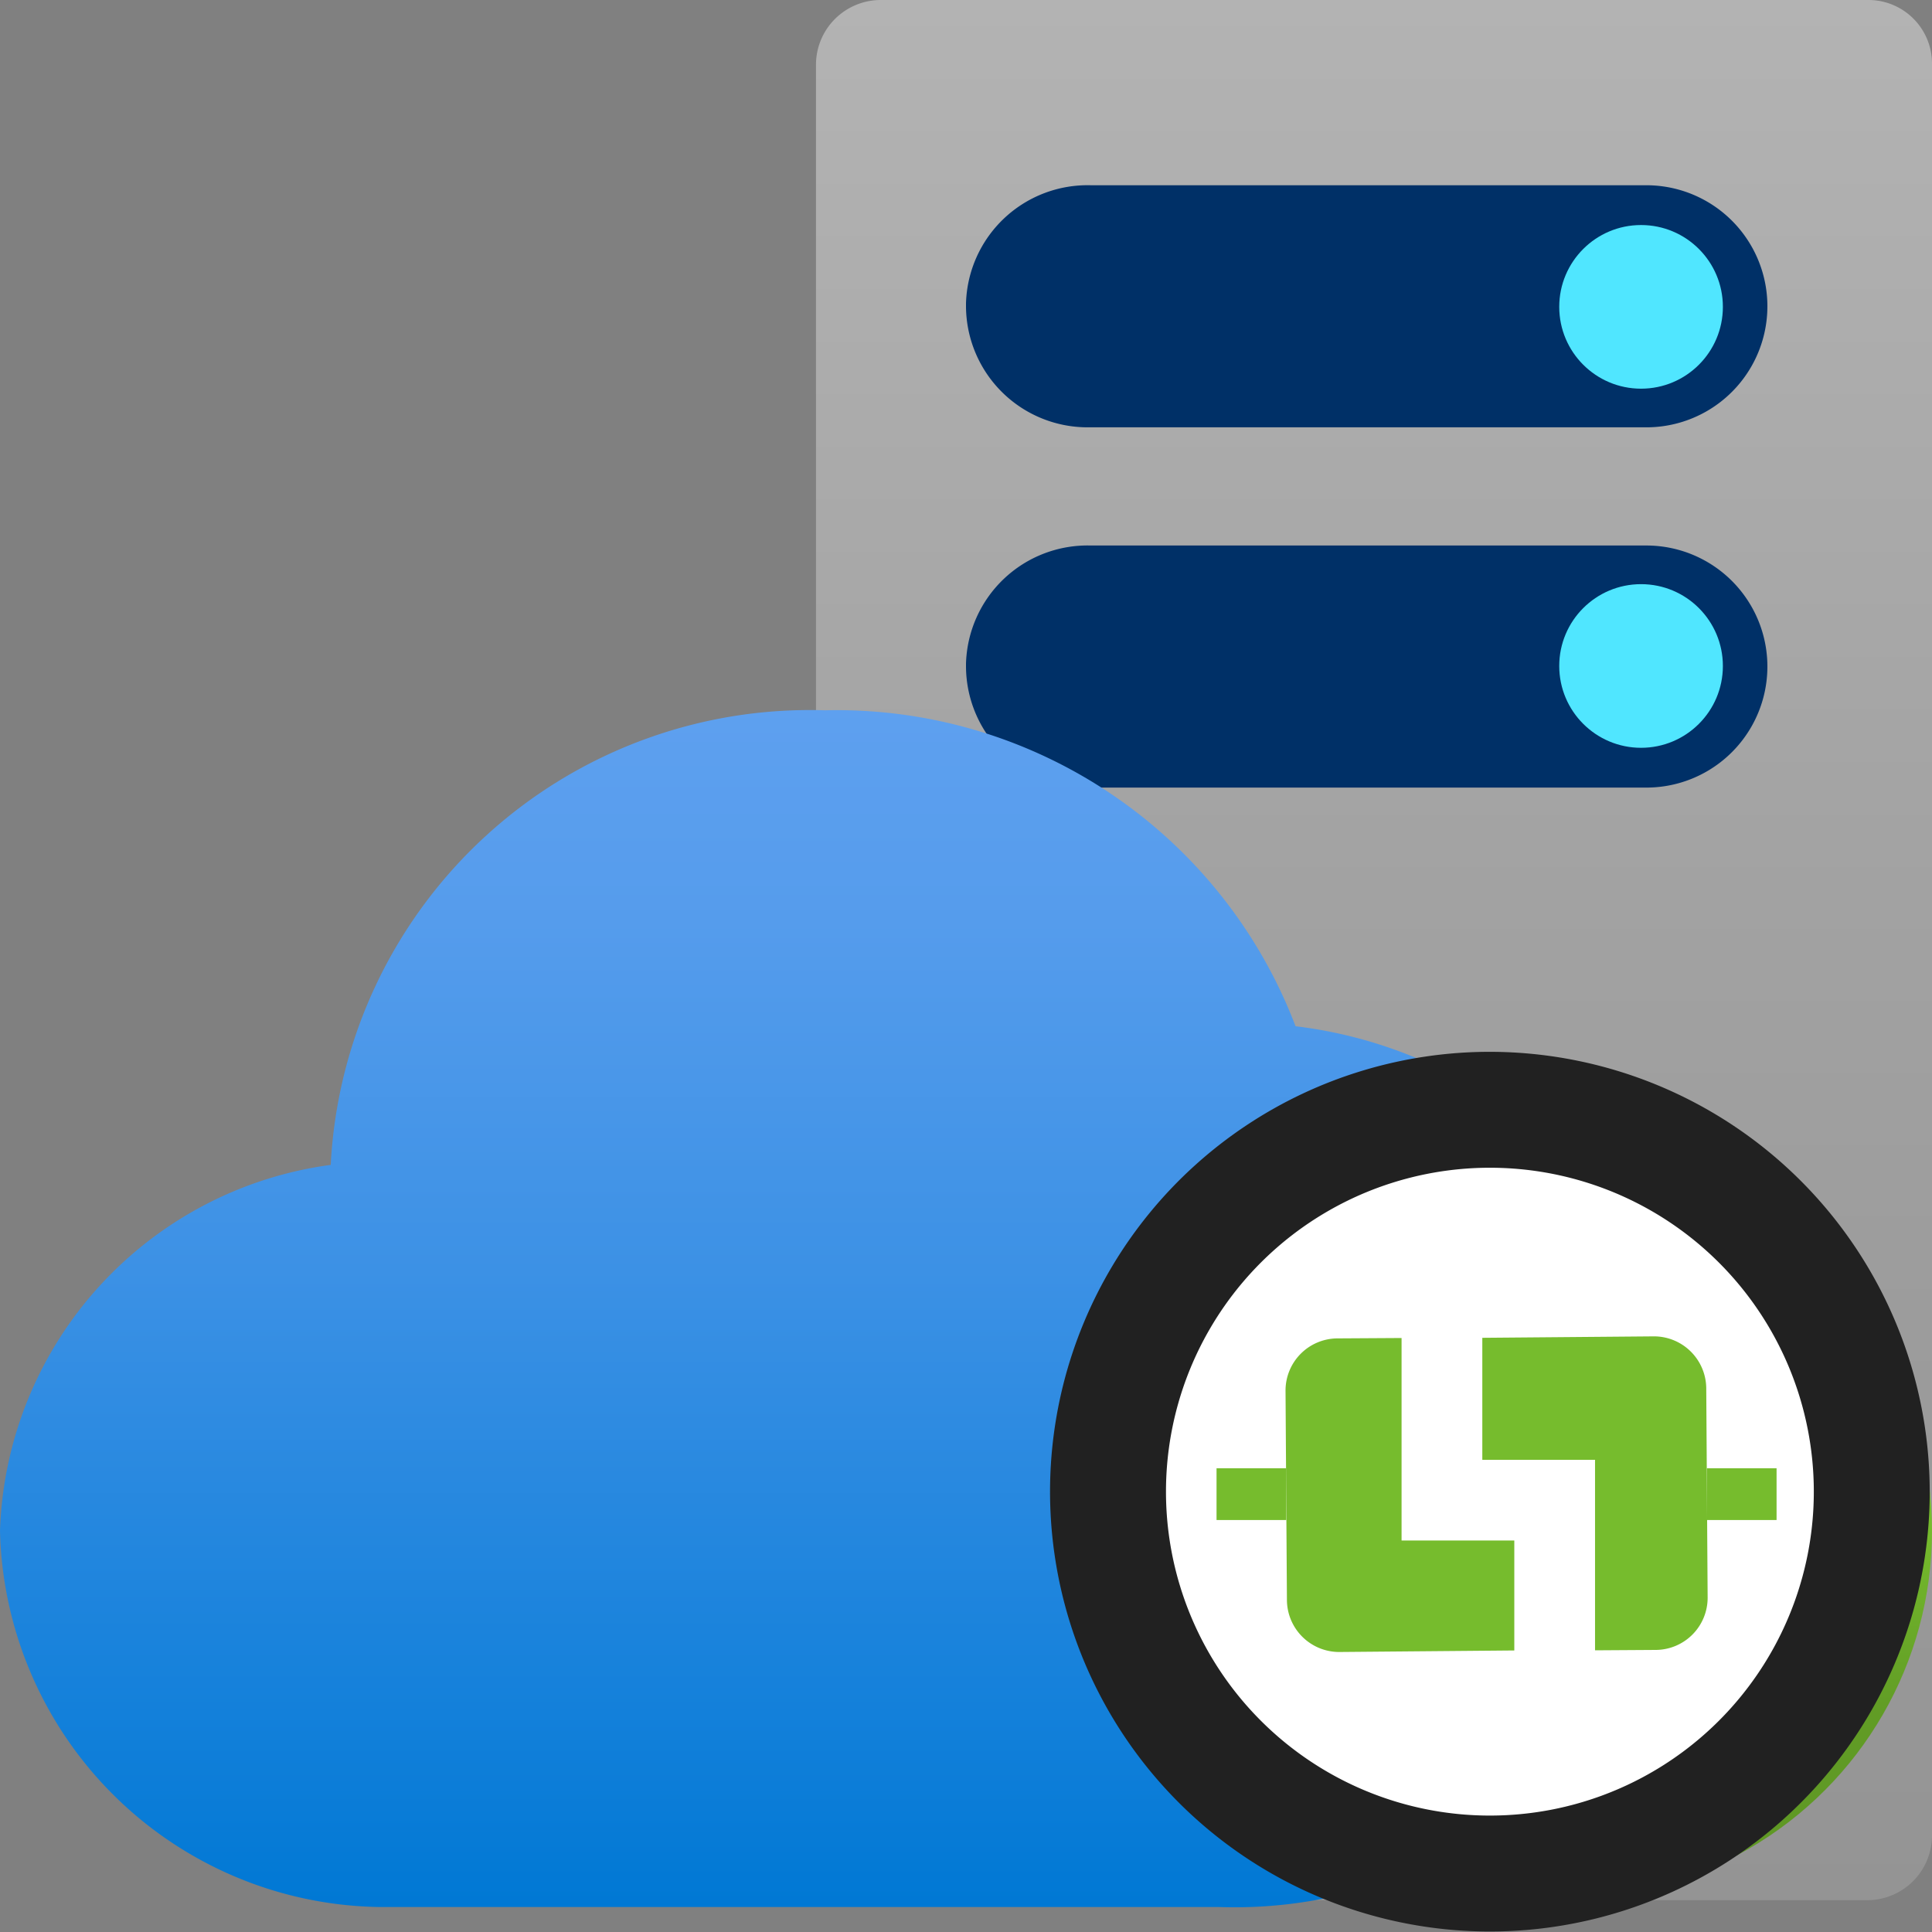 <svg xmlns="http://www.w3.org/2000/svg" xmlns:xlink="http://www.w3.org/1999/xlink" width="64" height="64" viewBox="0 0 100 100">
  <rect x="0" y="0" width="100" height="100" fill="#808080" stroke="none"/>
  <defs>
    <linearGradient id="a" x1="37.882" y1="407.648" x2="37.882" y2="506.001" gradientTransform="translate(109 506.001) rotate(180)" gradientUnits="userSpaceOnUse">
      <stop offset="0" stop-color="#949494"/>
      <stop offset="0.53" stop-color="#a2a2a2"/>
      <stop offset="1" stop-color="#b3b3b3"/>
    </linearGradient>
    <linearGradient id="b" x1="65.118" y1="407.28" x2="65.118" y2="469.456" gradientTransform="translate(109 506.001) rotate(180)" gradientUnits="userSpaceOnUse">
      <stop offset="0" stop-color="#0078d4"/>
      <stop offset="0.16" stop-color="#1380da"/>
      <stop offset="0.53" stop-color="#3c91e5"/>
      <stop offset="0.82" stop-color="#559cec"/>
      <stop offset="1" stop-color="#5ea0ef"/>
    </linearGradient>
    <linearGradient id="c" x1="81" y1="98.247" x2="81" y2="60.247" gradientUnits="userSpaceOnUse">
      <stop offset="0" stop-color="#5e9624"/>
      <stop offset="0.254" stop-color="#619c25"/>
      <stop offset="0.511" stop-color="#76bc2d"/>
      <stop offset="0.91" stop-color="#86d633"/>
      <stop offset="1" stop-color="#86d633"/>
    </linearGradient>
  </defs>
  <title>AzureCloudIR</title>
  <rect width="100" height="100" fill="none"/>
  <path d="M42.235,3.353A3.353,3.353,0,0,1,45.588,0H96.765A3.292,3.292,0,0,1,100,3.353V95a3.353,3.353,0,0,1-3.352,3.353H45.588A3.411,3.411,0,0,1,42.235,95Z" fill="url(#a)"/>
  <path d="M85.294,40.765H56.47c-.059,0-.119,0-.179,0A6.293,6.293,0,0,1,50,34.471h0c0-.04,0-.08,0-.12a6.294,6.294,0,0,1,6.468-6.115H85.294a6.265,6.265,0,0,1,0,12.529Z" fill="#003067"/>
  <path d="M85.294,22.118H56.47l-.12,0A6.294,6.294,0,0,1,50,15.883h0c0-.06,0-.12,0-.179A6.294,6.294,0,0,1,56.47,9.589H85.294a6.265,6.265,0,0,1,0,12.529Z" fill="#003067"/>
  <circle cx="84.941" cy="15.883" r="4.235" fill="#50e6ff"/>
  <circle cx="84.941" cy="34.471" r="4.235" fill="#50e6ff"/>
  <path d="M19.588,98.706h43.47A23.882,23.882,0,0,0,87.764,75.765,23.529,23.529,0,0,0,67.058,53.118,25.411,25.411,0,0,0,42.706,36.765,24.822,24.822,0,0,0,17.118,60.294,19.765,19.765,0,0,0,0,79.235,19.941,19.941,0,0,0,19.588,98.706Z" fill="url(#b)"/>
  <circle cx="81" cy="79.247" r="19" fill="url(#c)"/>
  <rect x="66.547" y="77.911" width="3.597" height="2.672" fill="#fff"/>
  <rect x="91.857" y="77.911" width="3.597" height="2.672" fill="#fff"/>
  <path d="M81.916,87.316V81.642H76.1V71.189l-3.311.02a2.7,2.7,0,0,0-2.679,2.715l.072,10.79h0a2.7,2.7,0,0,0,2.7,2.679H72.9" fill="#fff"/>
  <path d="M80.264,71.179v6.3h5.819v9.833l3.13-.022a2.7,2.7,0,0,0,2.679-2.715l-.071-10.79h0a2.7,2.7,0,0,0-2.7-2.68h-.018" fill="#fff"/>
  <g>
    <circle cx="77.117" cy="77.207" r="19.766" fill="#fff"/>
    <path d="M77.117,60.442A16.766,16.766,0,1,1,60.351,77.207,16.765,16.765,0,0,1,77.117,60.442m0-6A22.766,22.766,0,1,0,99.882,77.207,22.791,22.791,0,0,0,77.117,54.442Z" fill="#212121"/>
  </g>
  <g>
    <rect x="62.968" y="75.996" width="3.607" height="2.68" fill="#76bc2d"/>
    <rect x="88.348" y="75.996" width="3.607" height="2.68" fill="#76bc2d"/>
    <path d="M78.38,85.428V79.737H72.545V69.255l-3.32.02A2.7,2.7,0,0,0,66.539,72l.072,10.82h0a2.707,2.707,0,0,0,2.7,2.687h.018" fill="#76bc2d"/>
    <path d="M76.724,69.245v6.314h5.835V85.42L85.7,85.4a2.7,2.7,0,0,0,2.687-2.723l-.072-10.82h0a2.708,2.708,0,0,0-2.7-2.687h-.018" fill="#76bc2d"/>
  </g>
</svg>
